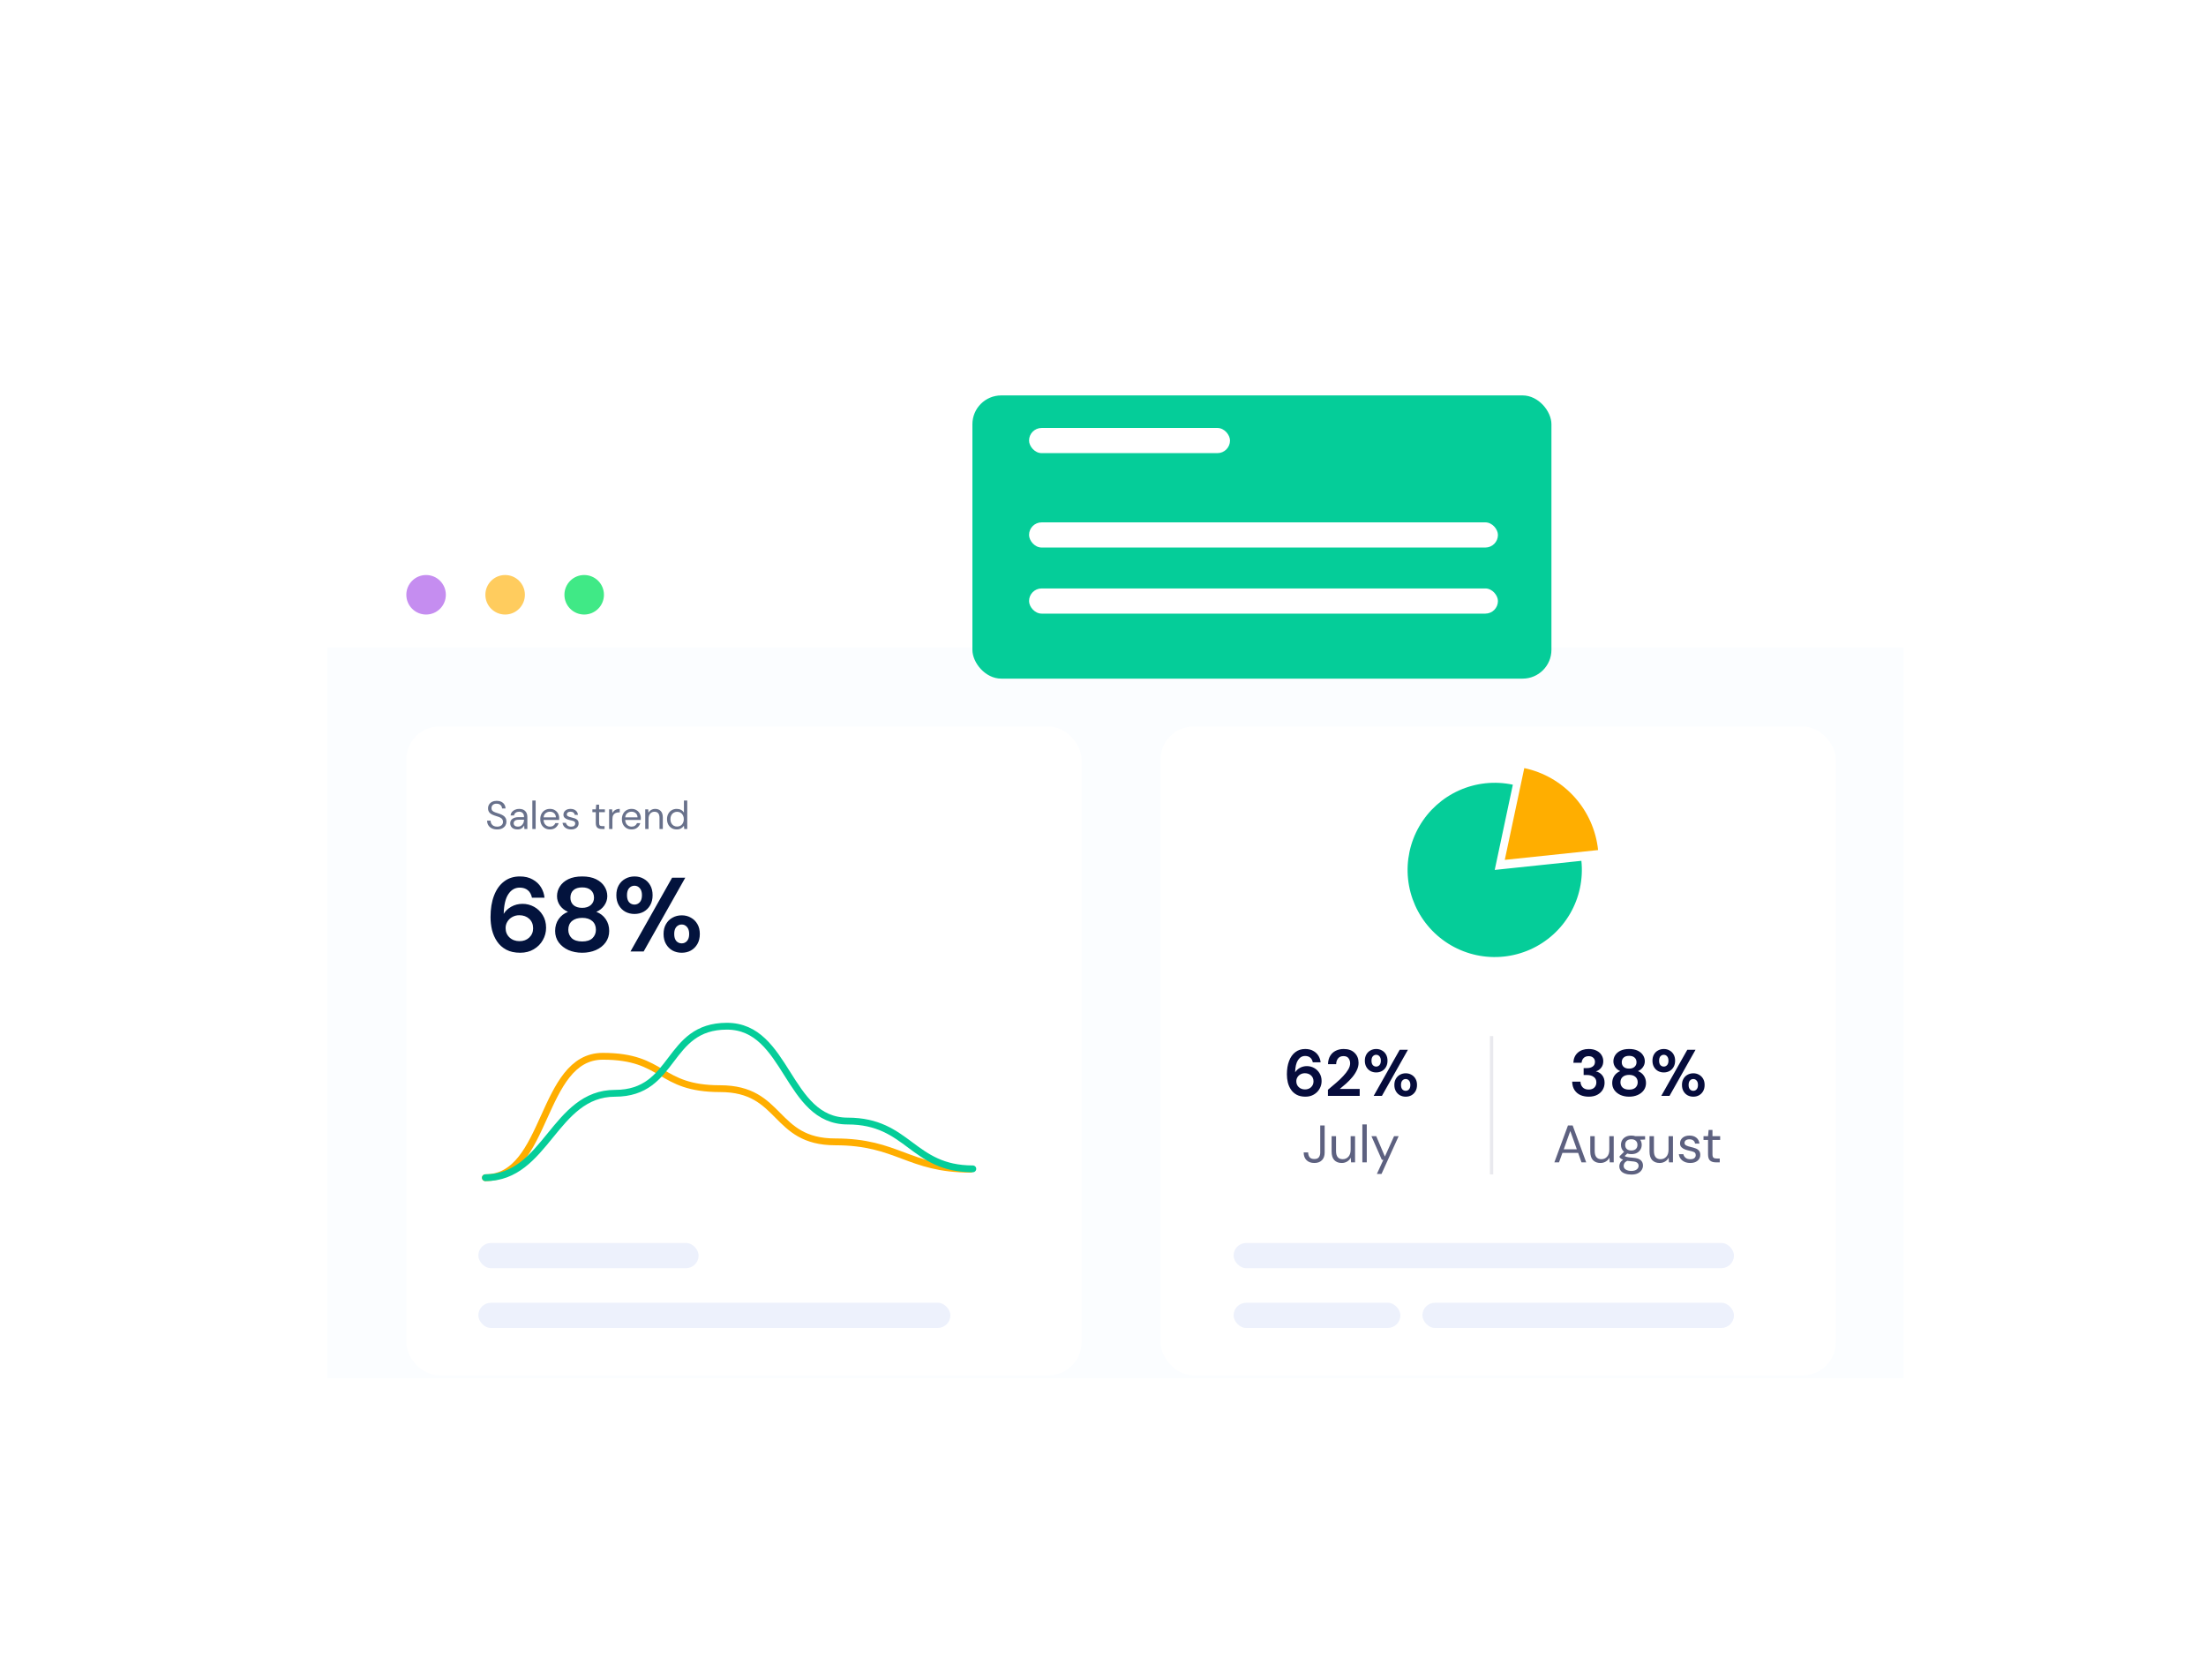 <svg width="701" height="534" viewBox="0 0 701 534" fill="none" xmlns="http://www.w3.org/2000/svg">
<g clip-path="url(#clip0_1374_1026)" filter="url(#filter0_d_1374_1026)">
<g filter="url(#filter1_d_1374_1026)">
<rect x="88" y="122.173" width="509.699" height="292.004" rx="10.466" fill="white"/>
<path opacity="0.2" d="M88 157.758H597.699V403.711C597.699 409.491 593.013 414.177 587.233 414.177H98.466C92.686 414.177 88 409.491 88 403.711V157.758Z" fill="#EBF7FF"/>
<rect x="113.119" y="182.876" width="214.555" height="206.182" rx="10.466" fill="white"/>
<rect x="136" y="347" width="70" height="8" rx="4" fill="#EDF1FC"/>
<rect x="136" y="366" width="150" height="8" rx="4" fill="#EDF1FC"/>
<path d="M138.238 326.262C158.061 326.262 155.719 287.673 175.543 287.673C195.367 287.673 193.021 297.963 212.844 297.963C232.668 297.963 229.614 314.869 249.438 314.869C269.262 314.869 272.62 323.553 292.443 323.553" stroke="#FFAE00" stroke-width="2.166" stroke-linecap="round"/>
<path d="M138.237 326.262C157.606 326.262 160.081 299.433 179.45 299.433C198.819 299.433 195.608 278.118 214.977 278.118C234.346 278.118 233.976 308.254 253.345 308.254C272.714 308.254 273.766 323.443 293.136 323.443" stroke="#05CD99" stroke-width="2.166" stroke-linecap="round"/>
<path d="M149.323 254.77C147.559 254.77 146.074 254.446 144.869 253.798C143.663 253.151 142.692 252.28 141.955 251.186C141.218 250.092 140.682 248.875 140.347 247.535C140.035 246.196 139.878 244.823 139.878 243.416C139.878 240.804 140.247 238.537 140.984 236.617C141.72 234.675 142.781 233.179 144.165 232.129C145.55 231.058 147.224 230.522 149.189 230.522C150.797 230.522 152.159 230.845 153.275 231.493C154.414 232.118 155.296 232.944 155.921 233.971C156.546 234.998 156.914 236.104 157.026 237.287H153.041C152.84 236.26 152.404 235.467 151.734 234.909C151.065 234.351 150.205 234.072 149.156 234.072C147.66 234.072 146.454 234.764 145.538 236.148C144.623 237.51 144.132 239.598 144.065 242.411C144.601 241.496 145.404 240.737 146.476 240.134C147.548 239.531 148.742 239.23 150.06 239.23C151.355 239.23 152.572 239.542 153.71 240.167C154.849 240.792 155.765 241.674 156.457 242.813C157.171 243.952 157.528 245.291 157.528 246.832C157.528 248.239 157.182 249.545 156.49 250.751C155.82 251.956 154.86 252.928 153.61 253.664C152.382 254.401 150.953 254.77 149.323 254.77ZM149.089 251.086C150.339 251.086 151.366 250.706 152.17 249.947C152.996 249.165 153.409 248.183 153.409 247C153.409 245.749 152.996 244.744 152.17 243.985C151.344 243.226 150.294 242.847 149.022 242.847C148.195 242.847 147.447 243.036 146.778 243.416C146.13 243.773 145.617 244.264 145.237 244.89C144.857 245.492 144.668 246.173 144.668 246.933C144.668 248.138 145.081 249.132 145.907 249.913C146.755 250.695 147.816 251.086 149.089 251.086ZM169.009 254.77C167.401 254.77 165.95 254.49 164.655 253.932C163.36 253.352 162.322 252.537 161.54 251.487C160.781 250.438 160.402 249.221 160.402 247.837C160.402 246.408 160.77 245.158 161.507 244.086C162.266 243.014 163.26 242.244 164.488 241.775C163.416 241.306 162.567 240.636 161.942 239.765C161.317 238.872 161.004 237.879 161.004 236.785C161.004 235.668 161.306 234.641 161.909 233.703C162.512 232.743 163.405 231.973 164.588 231.392C165.794 230.812 167.267 230.522 169.009 230.522C170.751 230.522 172.213 230.812 173.396 231.392C174.58 231.973 175.473 232.743 176.076 233.703C176.679 234.641 176.98 235.668 176.98 236.785C176.98 237.856 176.656 238.85 176.009 239.765C175.384 240.658 174.546 241.328 173.497 241.775C174.747 242.244 175.741 243.014 176.478 244.086C177.214 245.158 177.583 246.408 177.583 247.837C177.583 249.221 177.203 250.438 176.444 251.487C175.685 252.537 174.647 253.352 173.329 253.932C172.034 254.49 170.594 254.77 169.009 254.77ZM169.009 240.502C170.17 240.502 171.085 240.201 171.755 239.598C172.425 238.995 172.76 238.225 172.76 237.287C172.76 236.26 172.425 235.456 171.755 234.876C171.108 234.295 170.192 234.005 169.009 234.005C167.803 234.005 166.877 234.295 166.229 234.876C165.582 235.456 165.258 236.26 165.258 237.287C165.258 238.247 165.582 239.029 166.229 239.631C166.899 240.212 167.826 240.502 169.009 240.502ZM169.009 251.186C170.438 251.186 171.521 250.84 172.258 250.148C172.994 249.433 173.363 248.54 173.363 247.468C173.363 246.285 172.972 245.358 172.191 244.689C171.432 244.019 170.371 243.684 169.009 243.684C167.647 243.684 166.564 244.019 165.76 244.689C164.979 245.358 164.588 246.285 164.588 247.468C164.588 248.54 164.956 249.433 165.693 250.148C166.452 250.84 167.558 251.186 169.009 251.186ZM185.618 242.445C184.546 242.445 183.575 242.21 182.704 241.741C181.833 241.25 181.141 240.558 180.627 239.665C180.114 238.772 179.857 237.711 179.857 236.483C179.857 235.255 180.114 234.195 180.627 233.302C181.141 232.408 181.833 231.727 182.704 231.259C183.575 230.767 184.557 230.522 185.651 230.522C186.723 230.522 187.683 230.767 188.531 231.259C189.402 231.727 190.094 232.408 190.608 233.302C191.121 234.195 191.378 235.255 191.378 236.483C191.378 237.711 191.121 238.772 190.608 239.665C190.094 240.558 189.402 241.25 188.531 241.741C187.661 242.21 186.689 242.445 185.618 242.445ZM184.345 254.368L197.574 230.924H201.761L188.531 254.368H184.345ZM185.618 239.464C186.265 239.464 186.823 239.218 187.292 238.727C187.761 238.214 187.996 237.466 187.996 236.483C187.996 235.501 187.761 234.753 187.292 234.239C186.846 233.726 186.287 233.469 185.618 233.469C184.948 233.469 184.378 233.726 183.91 234.239C183.463 234.753 183.24 235.501 183.24 236.483C183.24 237.466 183.463 238.214 183.91 238.727C184.378 239.218 184.948 239.464 185.618 239.464ZM200.622 254.77C199.55 254.77 198.579 254.535 197.708 254.066C196.837 253.575 196.145 252.883 195.632 251.99C195.118 251.097 194.861 250.036 194.861 248.808C194.861 247.58 195.118 246.531 195.632 245.66C196.145 244.767 196.837 244.086 197.708 243.617C198.579 243.126 199.561 242.88 200.655 242.88C201.727 242.88 202.687 243.126 203.536 243.617C204.406 244.086 205.099 244.767 205.612 245.66C206.126 246.531 206.382 247.58 206.382 248.808C206.382 250.036 206.126 251.097 205.612 251.99C205.099 252.883 204.406 253.575 203.536 254.066C202.687 254.535 201.716 254.77 200.622 254.77ZM200.622 251.789C201.292 251.789 201.85 251.543 202.296 251.052C202.765 250.538 203 249.791 203 248.808C203 247.826 202.765 247.078 202.296 246.564C201.85 246.051 201.292 245.794 200.622 245.794C199.952 245.794 199.383 246.051 198.914 246.564C198.467 247.078 198.244 247.826 198.244 248.808C198.244 249.791 198.467 250.538 198.914 251.052C199.383 251.543 199.952 251.789 200.622 251.789Z" fill="#03133D"/>
<path d="M141.967 215.586C141.323 215.586 140.762 215.469 140.284 215.235C139.807 215 139.439 214.674 139.179 214.255C138.92 213.836 138.79 213.351 138.79 212.798H139.895C139.895 213.141 139.975 213.46 140.134 213.753C140.293 214.037 140.523 214.268 140.825 214.443C141.134 214.611 141.515 214.695 141.967 214.695C142.562 214.695 143.022 214.552 143.349 214.268C143.675 213.983 143.839 213.627 143.839 213.2C143.839 212.848 143.763 212.568 143.613 212.359C143.462 212.141 143.257 211.965 142.997 211.831C142.746 211.697 142.453 211.58 142.118 211.479C141.792 211.379 141.448 211.266 141.088 211.14C140.41 210.906 139.908 210.617 139.581 210.274C139.255 209.922 139.091 209.466 139.091 208.905C139.083 208.436 139.192 208.021 139.418 207.661C139.644 207.293 139.962 207.008 140.372 206.807C140.791 206.598 141.285 206.493 141.854 206.493C142.415 206.493 142.901 206.598 143.311 206.807C143.73 207.017 144.052 207.305 144.278 207.674C144.513 208.042 144.634 208.461 144.643 208.93H143.537C143.537 208.687 143.475 208.448 143.349 208.214C143.223 207.971 143.031 207.774 142.771 207.624C142.52 207.473 142.202 207.398 141.817 207.398C141.339 207.389 140.946 207.511 140.636 207.762C140.335 208.013 140.184 208.36 140.184 208.804C140.184 209.181 140.289 209.47 140.498 209.671C140.716 209.872 141.017 210.039 141.402 210.173C141.787 210.299 142.231 210.445 142.734 210.613C143.152 210.763 143.529 210.939 143.864 211.14C144.199 211.341 144.458 211.601 144.643 211.919C144.835 212.237 144.931 212.643 144.931 213.137C144.931 213.556 144.823 213.954 144.605 214.33C144.387 214.699 144.056 215 143.613 215.235C143.177 215.469 142.629 215.586 141.967 215.586ZM148.437 215.586C147.918 215.586 147.487 215.498 147.143 215.323C146.8 215.147 146.545 214.912 146.377 214.619C146.21 214.326 146.126 214.008 146.126 213.665C146.126 213.028 146.369 212.539 146.855 212.195C147.34 211.852 148.002 211.68 148.839 211.68H150.522V211.605C150.522 211.061 150.38 210.65 150.095 210.374C149.81 210.089 149.429 209.947 148.952 209.947C148.542 209.947 148.186 210.052 147.884 210.261C147.591 210.462 147.407 210.759 147.332 211.153H146.252C146.294 210.701 146.444 210.32 146.704 210.01C146.972 209.7 147.303 209.466 147.696 209.307C148.09 209.139 148.508 209.055 148.952 209.055C149.823 209.055 150.476 209.29 150.911 209.759C151.355 210.219 151.577 210.835 151.577 211.605V215.436H150.635L150.572 214.318C150.396 214.669 150.137 214.971 149.793 215.222C149.459 215.465 149.006 215.586 148.437 215.586ZM148.6 214.695C149.002 214.695 149.346 214.59 149.63 214.381C149.923 214.171 150.145 213.899 150.296 213.564C150.447 213.229 150.522 212.878 150.522 212.509V212.497H148.927C148.307 212.497 147.868 212.606 147.608 212.823C147.357 213.033 147.231 213.296 147.231 213.614C147.231 213.941 147.349 214.205 147.583 214.406C147.826 214.598 148.165 214.695 148.6 214.695ZM153.16 215.436V206.393H154.215V215.436H153.16ZM158.744 215.586C158.15 215.586 157.622 215.452 157.162 215.184C156.701 214.908 156.337 214.527 156.069 214.041C155.81 213.556 155.68 212.982 155.68 212.321C155.68 211.668 155.81 211.098 156.069 210.613C156.329 210.119 156.689 209.738 157.149 209.47C157.618 209.194 158.158 209.055 158.77 209.055C159.372 209.055 159.892 209.194 160.327 209.47C160.771 209.738 161.11 210.094 161.344 210.537C161.579 210.981 161.696 211.458 161.696 211.969C161.696 212.061 161.692 212.153 161.683 212.245C161.683 212.338 161.683 212.442 161.683 212.559H156.722C156.747 213.037 156.856 213.434 157.049 213.753C157.25 214.062 157.497 214.297 157.79 214.456C158.091 214.615 158.41 214.695 158.744 214.695C159.18 214.695 159.544 214.594 159.837 214.393C160.13 214.192 160.344 213.92 160.478 213.577H161.52C161.353 214.154 161.03 214.636 160.553 215.021C160.084 215.398 159.481 215.586 158.744 215.586ZM158.744 209.947C158.242 209.947 157.794 210.102 157.401 210.412C157.015 210.713 156.794 211.157 156.735 211.743H160.653C160.628 211.182 160.436 210.743 160.076 210.424C159.716 210.106 159.272 209.947 158.744 209.947ZM165.48 215.586C164.735 215.586 164.116 215.398 163.622 215.021C163.128 214.644 162.839 214.134 162.755 213.489H163.835C163.902 213.815 164.074 214.1 164.35 214.343C164.635 214.577 165.016 214.695 165.493 214.695C165.937 214.695 166.263 214.602 166.473 214.418C166.682 214.226 166.787 214 166.787 213.74C166.787 213.363 166.648 213.112 166.372 212.986C166.104 212.861 165.723 212.748 165.229 212.647C164.894 212.58 164.559 212.484 164.225 212.359C163.89 212.233 163.609 212.057 163.383 211.831C163.157 211.597 163.044 211.291 163.044 210.914C163.044 210.37 163.245 209.926 163.647 209.583C164.057 209.231 164.61 209.055 165.305 209.055C165.966 209.055 166.506 209.223 166.925 209.558C167.352 209.884 167.599 210.353 167.666 210.964H166.623C166.581 210.646 166.443 210.399 166.209 210.223C165.983 210.039 165.677 209.947 165.292 209.947C164.915 209.947 164.622 210.027 164.413 210.186C164.212 210.345 164.111 210.554 164.111 210.814C164.111 211.065 164.241 211.262 164.501 211.404C164.769 211.546 165.129 211.668 165.581 211.768C165.966 211.852 166.33 211.957 166.674 212.082C167.025 212.199 167.31 212.379 167.528 212.622C167.754 212.857 167.867 213.2 167.867 213.652C167.875 214.213 167.662 214.678 167.226 215.046C166.799 215.406 166.217 215.586 165.48 215.586ZM175.159 215.436C174.59 215.436 174.142 215.297 173.815 215.021C173.489 214.745 173.326 214.247 173.326 213.527V210.098H172.245V209.206H173.326L173.464 207.712H174.381V209.206H176.214V210.098H174.381V213.527C174.381 213.92 174.46 214.188 174.619 214.33C174.778 214.464 175.059 214.531 175.461 214.531H176.114V215.436H175.159ZM177.555 215.436V209.206H178.509L178.597 210.399C178.79 209.989 179.083 209.662 179.476 209.42C179.87 209.177 180.355 209.055 180.933 209.055V210.161H180.644C180.276 210.161 179.937 210.228 179.627 210.362C179.317 210.487 179.07 210.705 178.886 211.015C178.702 211.324 178.61 211.751 178.61 212.296V215.436H177.555ZM184.685 215.586C184.09 215.586 183.563 215.452 183.102 215.184C182.642 214.908 182.278 214.527 182.01 214.041C181.75 213.556 181.62 212.982 181.62 212.321C181.62 211.668 181.75 211.098 182.01 210.613C182.269 210.119 182.629 209.738 183.09 209.47C183.559 209.194 184.099 209.055 184.71 209.055C185.313 209.055 185.832 209.194 186.267 209.47C186.711 209.738 187.05 210.094 187.285 210.537C187.519 210.981 187.636 211.458 187.636 211.969C187.636 212.061 187.632 212.153 187.624 212.245C187.624 212.338 187.624 212.442 187.624 212.559H182.663C182.688 213.037 182.797 213.434 182.989 213.753C183.19 214.062 183.437 214.297 183.73 214.456C184.032 214.615 184.35 214.695 184.685 214.695C185.12 214.695 185.484 214.594 185.777 214.393C186.071 214.192 186.284 213.92 186.418 213.577H187.46C187.293 214.154 186.971 214.636 186.493 215.021C186.024 215.398 185.422 215.586 184.685 215.586ZM184.685 209.947C184.182 209.947 183.734 210.102 183.341 210.412C182.956 210.713 182.734 211.157 182.675 211.743H186.594C186.569 211.182 186.376 210.743 186.016 210.424C185.656 210.106 185.212 209.947 184.685 209.947ZM189.035 215.436V209.206H189.989L190.052 210.324C190.253 209.93 190.542 209.621 190.918 209.395C191.295 209.168 191.722 209.055 192.2 209.055C192.936 209.055 193.522 209.281 193.958 209.734C194.402 210.177 194.623 210.864 194.623 211.793V215.436H193.568V211.906C193.568 210.609 193.033 209.96 191.961 209.96C191.425 209.96 190.977 210.156 190.617 210.55C190.265 210.935 190.09 211.488 190.09 212.208V215.436H189.035ZM199.048 215.586C198.428 215.586 197.884 215.444 197.415 215.159C196.954 214.875 196.594 214.485 196.335 213.991C196.084 213.497 195.958 212.936 195.958 212.308C195.958 211.68 196.088 211.124 196.347 210.638C196.607 210.144 196.967 209.759 197.428 209.482C197.888 209.198 198.432 209.055 199.06 209.055C199.571 209.055 200.023 209.16 200.417 209.369C200.81 209.579 201.116 209.872 201.333 210.249V206.393H202.388V215.436H201.434L201.333 214.406C201.133 214.707 200.844 214.979 200.467 215.222C200.09 215.465 199.617 215.586 199.048 215.586ZM199.161 214.669C199.579 214.669 199.948 214.573 200.266 214.381C200.592 214.18 200.844 213.903 201.019 213.552C201.204 213.2 201.296 212.79 201.296 212.321C201.296 211.852 201.204 211.442 201.019 211.09C200.844 210.738 200.592 210.466 200.266 210.274C199.948 210.073 199.579 209.972 199.161 209.972C198.75 209.972 198.382 210.073 198.055 210.274C197.737 210.466 197.486 210.738 197.302 211.09C197.126 211.442 197.038 211.852 197.038 212.321C197.038 212.79 197.126 213.2 197.302 213.552C197.486 213.903 197.737 214.18 198.055 214.381C198.382 214.573 198.75 214.669 199.161 214.669Z" fill="#68718B"/>
<rect x="352.792" y="182.876" width="214.555" height="206.182" rx="10.466" fill="white"/>
<rect x="376" y="347" width="159" height="8" rx="4" fill="#EDF1FC"/>
<rect x="376" y="366" width="53" height="8" rx="4" fill="#EDF1FC"/>
<rect x="436" y="366" width="99" height="8" rx="4" fill="#EDF1FC"/>
<path d="M464.735 201.365C459.015 200.15 453.057 200.776 447.715 203.154C442.373 205.532 437.922 209.541 434.998 214.605C432.074 219.669 430.829 225.528 431.44 231.344C432.051 237.159 434.488 242.632 438.4 246.977C442.313 251.323 447.501 254.318 453.221 255.534C458.94 256.749 464.898 256.123 470.24 253.745C475.582 251.367 480.034 247.358 482.957 242.294C485.881 237.23 487.126 231.371 486.515 225.555L458.978 228.45L464.735 201.365Z" fill="#05CD99"/>
<path d="M468.372 196.087C474.532 197.396 480.119 200.622 484.332 205.302C488.546 209.982 491.17 215.875 491.828 222.138L462.172 225.255L468.372 196.087Z" fill="#FFAE00"/>
<line opacity="0.3" x1="457.977" y1="281.258" x2="457.977" y2="325.215" stroke="#B4B6C4" stroke-width="1.047"/>
<path d="M398.839 300.509C397.736 300.509 396.808 300.306 396.055 299.902C395.301 299.497 394.694 298.953 394.234 298.269C393.773 297.585 393.438 296.825 393.229 295.987C393.034 295.15 392.936 294.292 392.936 293.413C392.936 291.78 393.166 290.364 393.627 289.163C394.087 287.949 394.75 287.014 395.615 286.359C396.481 285.689 397.527 285.354 398.755 285.354C399.76 285.354 400.611 285.556 401.309 285.961C402.021 286.352 402.572 286.868 402.963 287.51C403.353 288.152 403.584 288.843 403.653 289.582H401.162C401.037 288.94 400.765 288.445 400.346 288.096C399.927 287.747 399.39 287.573 398.734 287.573C397.799 287.573 397.046 288.005 396.474 288.87C395.901 289.722 395.594 291.026 395.553 292.785C395.887 292.213 396.39 291.738 397.06 291.361C397.729 290.985 398.476 290.796 399.299 290.796C400.109 290.796 400.869 290.992 401.581 291.382C402.293 291.773 402.865 292.324 403.297 293.036C403.744 293.748 403.967 294.585 403.967 295.548C403.967 296.427 403.751 297.243 403.318 297.997C402.9 298.75 402.3 299.357 401.518 299.818C400.751 300.279 399.858 300.509 398.839 300.509ZM398.692 298.206C399.474 298.206 400.116 297.969 400.618 297.495C401.134 297.006 401.393 296.392 401.393 295.652C401.393 294.871 401.134 294.243 400.618 293.769C400.102 293.294 399.446 293.057 398.65 293.057C398.134 293.057 397.667 293.176 397.248 293.413C396.843 293.636 396.522 293.943 396.285 294.334C396.048 294.711 395.929 295.136 395.929 295.611C395.929 296.364 396.187 296.985 396.704 297.474C397.234 297.962 397.897 298.206 398.692 298.206ZM405.979 300.258V298.311C406.872 297.571 407.737 296.839 408.574 296.113C409.426 295.387 410.179 294.669 410.835 293.957C411.505 293.245 412.035 292.555 412.426 291.885C412.831 291.201 413.033 290.538 413.033 289.896C413.033 289.296 412.865 288.766 412.53 288.305C412.21 287.845 411.672 287.615 410.919 287.615C410.151 287.615 409.572 287.866 409.181 288.368C408.791 288.87 408.595 289.477 408.595 290.189H406C406.028 289.115 406.265 288.222 406.711 287.51C407.158 286.784 407.751 286.247 408.491 285.898C409.23 285.535 410.06 285.354 410.982 285.354C412.475 285.354 413.633 285.766 414.456 286.589C415.294 287.398 415.712 288.452 415.712 289.75C415.712 290.559 415.524 291.347 415.147 292.115C414.784 292.882 414.303 293.622 413.703 294.334C413.103 295.045 412.454 295.715 411.756 296.343C411.058 296.957 410.381 297.529 409.726 298.06H416.068V300.258H405.979ZM421.307 292.806C420.637 292.806 420.03 292.659 419.486 292.366C418.942 292.059 418.509 291.627 418.188 291.068C417.867 290.51 417.707 289.847 417.707 289.08C417.707 288.312 417.867 287.649 418.188 287.091C418.509 286.533 418.942 286.107 419.486 285.814C420.03 285.507 420.644 285.354 421.328 285.354C421.998 285.354 422.598 285.507 423.128 285.814C423.672 286.107 424.105 286.533 424.426 287.091C424.747 287.649 424.907 288.312 424.907 289.08C424.907 289.847 424.747 290.51 424.426 291.068C424.105 291.627 423.672 292.059 423.128 292.366C422.584 292.659 421.977 292.806 421.307 292.806ZM420.512 300.258L428.78 285.605H431.396L423.128 300.258H420.512ZM421.307 290.943C421.712 290.943 422.061 290.789 422.354 290.482C422.647 290.161 422.793 289.694 422.793 289.08C422.793 288.466 422.647 287.998 422.354 287.677C422.075 287.356 421.726 287.196 421.307 287.196C420.888 287.196 420.533 287.356 420.24 287.677C419.961 287.998 419.821 288.466 419.821 289.08C419.821 289.694 419.961 290.161 420.24 290.482C420.533 290.789 420.888 290.943 421.307 290.943ZM430.685 300.509C430.015 300.509 429.408 300.362 428.864 300.069C428.319 299.762 427.887 299.33 427.566 298.771C427.245 298.213 427.084 297.55 427.084 296.783C427.084 296.015 427.245 295.359 427.566 294.815C427.887 294.257 428.319 293.831 428.864 293.538C429.408 293.231 430.022 293.078 430.706 293.078C431.376 293.078 431.976 293.231 432.506 293.538C433.05 293.831 433.483 294.257 433.804 294.815C434.125 295.359 434.285 296.015 434.285 296.783C434.285 297.55 434.125 298.213 433.804 298.771C433.483 299.33 433.05 299.762 432.506 300.069C431.976 300.362 431.369 300.509 430.685 300.509ZM430.685 298.646C431.103 298.646 431.452 298.492 431.731 298.185C432.024 297.864 432.171 297.397 432.171 296.783C432.171 296.169 432.024 295.701 431.731 295.38C431.452 295.059 431.103 294.899 430.685 294.899C430.266 294.899 429.91 295.059 429.617 295.38C429.338 295.701 429.199 296.169 429.199 296.783C429.199 297.397 429.338 297.864 429.617 298.185C429.91 298.492 430.266 298.646 430.685 298.646Z" fill="#060C3C"/>
<path d="M401.67 321.577C400.609 321.577 399.778 321.281 399.175 320.689C398.572 320.098 398.27 319.277 398.27 318.228H399.694C399.694 318.819 399.839 319.316 400.129 319.718C400.419 320.12 400.927 320.321 401.653 320.321C402.356 320.321 402.842 320.126 403.11 319.735C403.389 319.344 403.529 318.859 403.529 318.278V309.654H404.935V318.278C404.935 319.316 404.645 320.126 404.064 320.706C403.495 321.287 402.697 321.577 401.67 321.577ZM410.361 321.577C409.379 321.577 408.597 321.281 408.017 320.689C407.436 320.087 407.146 319.166 407.146 317.926V313.07H408.553V317.776C408.553 319.506 409.262 320.371 410.679 320.371C411.405 320.371 412.002 320.114 412.471 319.601C412.951 319.076 413.191 318.334 413.191 317.374V313.07H414.598V321.376H413.325L413.225 319.886C412.968 320.41 412.583 320.823 412.069 321.125C411.567 321.426 410.998 321.577 410.361 321.577ZM416.913 321.376V309.319H418.32V321.376H416.913ZM421.53 325.06L423.589 320.572H423.104L419.805 313.07H421.329L424.075 319.534L426.989 313.07H428.446L423.003 325.06H421.53Z" fill="#5D6180"/>
<path d="M488.845 300.509C487.882 300.509 487.01 300.341 486.228 300.006C485.447 299.658 484.819 299.127 484.344 298.416C483.87 297.704 483.619 296.811 483.591 295.736H486.228C486.242 296.448 486.473 297.048 486.919 297.536C487.38 298.011 488.021 298.248 488.845 298.248C489.626 298.248 490.226 298.032 490.645 297.599C491.064 297.167 491.273 296.622 491.273 295.966C491.273 295.199 490.994 294.62 490.436 294.229C489.891 293.824 489.187 293.622 488.322 293.622H487.233V291.424H488.342C489.054 291.424 489.647 291.257 490.122 290.922C490.596 290.587 490.833 290.091 490.833 289.436C490.833 288.891 490.652 288.459 490.289 288.138C489.94 287.803 489.452 287.635 488.824 287.635C488.14 287.635 487.603 287.838 487.212 288.242C486.835 288.647 486.626 289.143 486.584 289.729H483.968C484.023 288.375 484.491 287.308 485.37 286.526C486.263 285.745 487.414 285.354 488.824 285.354C489.829 285.354 490.673 285.535 491.357 285.898C492.054 286.247 492.578 286.714 492.927 287.301C493.289 287.887 493.471 288.536 493.471 289.247C493.471 290.071 493.241 290.768 492.78 291.34C492.334 291.899 491.775 292.275 491.106 292.471C491.929 292.638 492.599 293.043 493.115 293.685C493.631 294.313 493.889 295.108 493.889 296.071C493.889 296.881 493.694 297.62 493.303 298.29C492.913 298.96 492.341 299.497 491.587 299.902C490.847 300.306 489.933 300.509 488.845 300.509ZM501.691 300.509C500.686 300.509 499.779 300.334 498.97 299.985C498.16 299.623 497.512 299.113 497.023 298.457C496.549 297.802 496.311 297.041 496.311 296.176C496.311 295.283 496.542 294.501 497.002 293.831C497.477 293.162 498.098 292.68 498.865 292.387C498.195 292.094 497.665 291.675 497.274 291.131C496.884 290.573 496.688 289.952 496.688 289.268C496.688 288.57 496.877 287.928 497.253 287.342C497.63 286.742 498.188 286.261 498.928 285.898C499.681 285.535 500.603 285.354 501.691 285.354C502.779 285.354 503.693 285.535 504.433 285.898C505.173 286.261 505.731 286.742 506.108 287.342C506.484 287.928 506.673 288.57 506.673 289.268C506.673 289.938 506.471 290.559 506.066 291.131C505.675 291.689 505.152 292.108 504.496 292.387C505.277 292.68 505.898 293.162 506.359 293.831C506.819 294.501 507.05 295.283 507.05 296.176C507.05 297.041 506.812 297.802 506.338 298.457C505.863 299.113 505.215 299.623 504.391 299.985C503.582 300.334 502.682 300.509 501.691 300.509ZM501.691 291.592C502.417 291.592 502.989 291.403 503.407 291.026C503.826 290.65 504.035 290.168 504.035 289.582C504.035 288.94 503.826 288.438 503.407 288.075C503.003 287.712 502.431 287.531 501.691 287.531C500.937 287.531 500.358 287.712 499.954 288.075C499.549 288.438 499.347 288.94 499.347 289.582C499.347 290.182 499.549 290.671 499.954 291.047C500.372 291.41 500.951 291.592 501.691 291.592ZM501.691 298.269C502.584 298.269 503.261 298.053 503.721 297.62C504.182 297.174 504.412 296.615 504.412 295.946C504.412 295.206 504.168 294.627 503.68 294.208C503.205 293.79 502.542 293.58 501.691 293.58C500.84 293.58 500.163 293.79 499.661 294.208C499.172 294.627 498.928 295.206 498.928 295.946C498.928 296.615 499.158 297.174 499.619 297.62C500.093 298.053 500.784 298.269 501.691 298.269ZM512.699 292.806C512.03 292.806 511.422 292.659 510.878 292.366C510.334 292.059 509.901 291.627 509.58 291.068C509.26 290.51 509.099 289.847 509.099 289.08C509.099 288.312 509.26 287.649 509.58 287.091C509.901 286.533 510.334 286.107 510.878 285.814C511.422 285.507 512.037 285.354 512.72 285.354C513.39 285.354 513.99 285.507 514.52 285.814C515.065 286.107 515.497 286.533 515.818 287.091C516.139 287.649 516.3 288.312 516.3 289.08C516.3 289.847 516.139 290.51 515.818 291.068C515.497 291.627 515.065 292.059 514.52 292.366C513.976 292.659 513.369 292.806 512.699 292.806ZM511.904 300.258L520.172 285.605H522.789L514.52 300.258H511.904ZM512.699 290.943C513.104 290.943 513.453 290.789 513.746 290.482C514.039 290.161 514.186 289.694 514.186 289.08C514.186 288.466 514.039 287.998 513.746 287.677C513.467 287.356 513.118 287.196 512.699 287.196C512.281 287.196 511.925 287.356 511.632 287.677C511.353 287.998 511.213 288.466 511.213 289.08C511.213 289.694 511.353 290.161 511.632 290.482C511.925 290.789 512.281 290.943 512.699 290.943ZM522.077 300.509C521.407 300.509 520.8 300.362 520.256 300.069C519.712 299.762 519.279 299.33 518.958 298.771C518.637 298.213 518.477 297.55 518.477 296.783C518.477 296.015 518.637 295.359 518.958 294.815C519.279 294.257 519.712 293.831 520.256 293.538C520.8 293.231 521.414 293.078 522.098 293.078C522.768 293.078 523.368 293.231 523.898 293.538C524.442 293.831 524.875 294.257 525.196 294.815C525.517 295.359 525.677 296.015 525.677 296.783C525.677 297.55 525.517 298.213 525.196 298.771C524.875 299.33 524.442 299.762 523.898 300.069C523.368 300.362 522.761 300.509 522.077 300.509ZM522.077 298.646C522.496 298.646 522.845 298.492 523.124 298.185C523.417 297.864 523.563 297.397 523.563 296.783C523.563 296.169 523.417 295.701 523.124 295.38C522.845 295.059 522.496 294.899 522.077 294.899C521.658 294.899 521.302 295.059 521.009 295.38C520.73 295.701 520.591 296.169 520.591 296.783C520.591 297.397 520.73 297.864 521.009 298.185C521.302 298.492 521.658 298.646 522.077 298.646Z" fill="#060C3C"/>
<path d="M477.932 321.376L482.253 309.654H483.743L488.047 321.376H486.556L485.484 318.362H480.494L479.406 321.376H477.932ZM480.913 317.223H485.066L482.989 311.429L480.913 317.223ZM492.557 321.577C491.574 321.577 490.793 321.281 490.212 320.689C489.632 320.087 489.341 319.166 489.341 317.926V313.07H490.748V317.776C490.748 319.506 491.457 320.371 492.875 320.371C493.6 320.371 494.198 320.114 494.667 319.601C495.147 319.076 495.387 318.334 495.387 317.374V313.07H496.793V321.376H495.521L495.42 319.886C495.163 320.41 494.778 320.823 494.265 321.125C493.762 321.426 493.193 321.577 492.557 321.577ZM502.391 318.764C501.922 318.764 501.492 318.702 501.101 318.579L500.264 319.366C500.387 319.456 500.538 319.534 500.716 319.601C500.906 319.657 501.174 319.713 501.52 319.768C501.866 319.813 502.352 319.863 502.977 319.919C504.093 319.997 504.891 320.254 505.372 320.689C505.852 321.125 506.092 321.694 506.092 322.397C506.092 322.878 505.958 323.335 505.69 323.771C505.433 324.206 505.031 324.563 504.484 324.842C503.948 325.121 503.256 325.261 502.408 325.261C501.66 325.261 500.995 325.161 500.415 324.96C499.834 324.77 499.382 324.474 499.058 324.072C498.735 323.681 498.573 323.185 498.573 322.582C498.573 322.269 498.656 321.929 498.824 321.56C498.991 321.203 499.304 320.862 499.762 320.539C499.516 320.438 499.304 320.332 499.125 320.221C498.958 320.098 498.802 319.964 498.656 319.819V319.433L500.08 318.027C499.421 317.469 499.092 316.732 499.092 315.816C499.092 315.269 499.22 314.773 499.477 314.326C499.734 313.879 500.108 313.528 500.599 313.271C501.09 313.003 501.687 312.869 502.391 312.869C502.871 312.869 503.306 312.936 503.697 313.07H506.761V314.125L505.204 314.192C505.528 314.661 505.69 315.202 505.69 315.816C505.69 316.363 505.556 316.86 505.288 317.307C505.031 317.753 504.657 318.111 504.166 318.378C503.686 318.635 503.094 318.764 502.391 318.764ZM502.391 317.608C502.982 317.608 503.451 317.457 503.797 317.156C504.155 316.843 504.333 316.397 504.333 315.816C504.333 315.247 504.155 314.812 503.797 314.51C503.451 314.198 502.982 314.041 502.391 314.041C501.788 314.041 501.308 314.198 500.951 314.51C500.605 314.812 500.432 315.247 500.432 315.816C500.432 316.397 500.605 316.843 500.951 317.156C501.308 317.457 501.788 317.608 502.391 317.608ZM499.946 322.448C499.946 323.006 500.18 323.419 500.649 323.687C501.118 323.966 501.704 324.106 502.408 324.106C503.1 324.106 503.652 323.955 504.065 323.653C504.49 323.352 504.702 322.95 504.702 322.448C504.702 322.09 504.557 321.778 504.266 321.51C503.976 321.253 503.44 321.102 502.659 321.058C502.045 321.013 501.514 320.957 501.068 320.89C500.61 321.136 500.309 321.398 500.164 321.677C500.018 321.968 499.946 322.224 499.946 322.448ZM511.379 321.577C510.397 321.577 509.615 321.281 509.035 320.689C508.454 320.087 508.164 319.166 508.164 317.926V313.07H509.571V317.776C509.571 319.506 510.28 320.371 511.697 320.371C512.423 320.371 513.02 320.114 513.489 319.601C513.969 319.076 514.209 318.334 514.209 317.374V313.07H515.616V321.376H514.343L514.243 319.886C513.986 320.41 513.601 320.823 513.087 321.125C512.585 321.426 512.016 321.577 511.379 321.577ZM521.113 321.577C520.119 321.577 519.293 321.326 518.635 320.823C517.976 320.321 517.591 319.64 517.479 318.78H518.919C519.009 319.216 519.237 319.595 519.606 319.919C519.985 320.232 520.493 320.388 521.13 320.388C521.721 320.388 522.157 320.265 522.436 320.02C522.715 319.763 522.854 319.461 522.854 319.115C522.854 318.613 522.67 318.278 522.302 318.111C521.945 317.943 521.437 317.792 520.778 317.658C520.331 317.569 519.885 317.441 519.438 317.273C518.992 317.106 518.618 316.871 518.316 316.57C518.015 316.257 517.864 315.85 517.864 315.348C517.864 314.622 518.132 314.03 518.668 313.572C519.215 313.104 519.952 312.869 520.878 312.869C521.76 312.869 522.481 313.092 523.039 313.539C523.608 313.974 523.937 314.6 524.027 315.414H522.637C522.581 314.99 522.397 314.661 522.084 314.426C521.783 314.181 521.375 314.058 520.862 314.058C520.359 314.058 519.969 314.164 519.69 314.376C519.422 314.588 519.288 314.867 519.288 315.214C519.288 315.548 519.461 315.811 519.807 316.001C520.164 316.19 520.644 316.352 521.247 316.486C521.76 316.598 522.246 316.737 522.704 316.905C523.173 317.061 523.552 317.301 523.842 317.625C524.144 317.938 524.295 318.395 524.295 318.998C524.306 319.746 524.021 320.366 523.441 320.857C522.871 321.337 522.095 321.577 521.113 321.577ZM529.21 321.376C528.451 321.376 527.854 321.192 527.418 320.823C526.983 320.455 526.765 319.791 526.765 318.831V314.259H525.325V313.07H526.765L526.949 311.077H528.172V313.07H530.617V314.259H528.172V318.831C528.172 319.355 528.278 319.713 528.49 319.902C528.702 320.081 529.076 320.17 529.612 320.17H530.483V321.376H529.21Z" fill="#5D6180"/>
<circle cx="119.398" cy="141.012" r="6.28" fill="#C58DF0"/>
<circle cx="144.517" cy="141.012" r="6.28" fill="#FFCC5E"/>
<circle cx="169.636" cy="141.012" r="6.28" fill="#40E986"/>
</g>
<g filter="url(#filter2_d_1374_1026)">
<g filter="url(#filter3_d_1374_1026)">
<rect x="293" y="72" width="184" height="90" rx="9.158" fill="url(#paint0_linear_1374_1026)"/>
</g>
<rect x="311" y="88" width="63.86" height="8" rx="4" fill="white"/>
<rect x="311" y="118" width="149" height="8" rx="4" fill="white"/>
<rect x="311" y="139" width="149" height="8" rx="4" fill="white"/>
</g>
</g>
<defs>
<filter id="filter0_d_1374_1026" x="0" y="-64" width="701" height="598" filterUnits="userSpaceOnUse" color-interpolation-filters="sRGB">
<feFlood flood-opacity="0" result="BackgroundImageFix"/>
<feColorMatrix in="SourceAlpha" type="matrix" values="0 0 0 0 0 0 0 0 0 0 0 0 0 0 0 0 0 0 127 0" result="hardAlpha"/>
<feOffset dx="8" dy="24"/>
<feGaussianBlur stdDeviation="48"/>
<feComposite in2="hardAlpha" operator="out"/>
<feColorMatrix type="matrix" values="0 0 0 0 0.494 0 0 0 0 0.541 0 0 0 0 0.992 0 0 0 0.08 0"/>
<feBlend mode="normal" in2="BackgroundImageFix" result="effect1_dropShadow_1374_1026"/>
<feBlend mode="normal" in="SourceGraphic" in2="effect1_dropShadow_1374_1026" result="shape"/>
</filter>
<filter id="filter1_d_1374_1026" x="0" y="50.057" width="701.699" height="484.12" filterUnits="userSpaceOnUse" color-interpolation-filters="sRGB">
<feFlood flood-opacity="0" result="BackgroundImageFix"/>
<feColorMatrix in="SourceAlpha" type="matrix" values="0 0 0 0 0 0 0 0 0 0 0 0 0 0 0 0 0 0 127 0" result="hardAlpha"/>
<feOffset dx="8" dy="24"/>
<feGaussianBlur stdDeviation="48"/>
<feComposite in2="hardAlpha" operator="out"/>
<feColorMatrix type="matrix" values="0 0 0 0 0.494 0 0 0 0 0.541 0 0 0 0 0.992 0 0 0 0.08 0"/>
<feBlend mode="normal" in2="BackgroundImageFix" result="effect1_dropShadow_1374_1026"/>
<feBlend mode="normal" in="SourceGraphic" in2="effect1_dropShadow_1374_1026" result="shape"/>
</filter>
<filter id="filter2_d_1374_1026" x="205" y="0" width="376" height="282" filterUnits="userSpaceOnUse" color-interpolation-filters="sRGB">
<feFlood flood-opacity="0" result="BackgroundImageFix"/>
<feColorMatrix in="SourceAlpha" type="matrix" values="0 0 0 0 0 0 0 0 0 0 0 0 0 0 0 0 0 0 127 0" result="hardAlpha"/>
<feOffset dx="8" dy="24"/>
<feGaussianBlur stdDeviation="48"/>
<feComposite in2="hardAlpha" operator="out"/>
<feColorMatrix type="matrix" values="0 0 0 0 0.494 0 0 0 0 0.541 0 0 0 0 0.992 0 0 0 0.08 0"/>
<feBlend mode="normal" in2="BackgroundImageFix" result="effect1_dropShadow_1374_1026"/>
<feBlend mode="normal" in="SourceGraphic" in2="effect1_dropShadow_1374_1026" result="shape"/>
</filter>
<filter id="filter3_d_1374_1026" x="274.135" y="58.795" width="221.73" height="127.73" filterUnits="userSpaceOnUse" color-interpolation-filters="sRGB">
<feFlood flood-opacity="0" result="BackgroundImageFix"/>
<feColorMatrix in="SourceAlpha" type="matrix" values="0 0 0 0 0 0 0 0 0 0 0 0 0 0 0 0 0 0 127 0" result="hardAlpha"/>
<feOffset dy="5.659"/>
<feGaussianBlur stdDeviation="9.432"/>
<feColorMatrix type="matrix" values="0 0 0 0 0.11 0 0 0 0 0.141 0 0 0 0 0.412 0 0 0 0.05 0"/>
<feBlend mode="normal" in2="BackgroundImageFix" result="effect1_dropShadow_1374_1026"/>
<feBlend mode="normal" in="SourceGraphic" in2="effect1_dropShadow_1374_1026" result="shape"/>
</filter>
<linearGradient id="paint0_linear_1374_1026" x1="293" y1="72" x2="364.046" y2="217.249" gradientUnits="userSpaceOnUse">
<stop offset="1" stop-color="#05CD99"/>
</linearGradient>
<clipPath id="clip0_1374_1026">
<rect width="509" height="406" fill="white" transform="translate(88 8)"/>
</clipPath>
</defs>
</svg>
